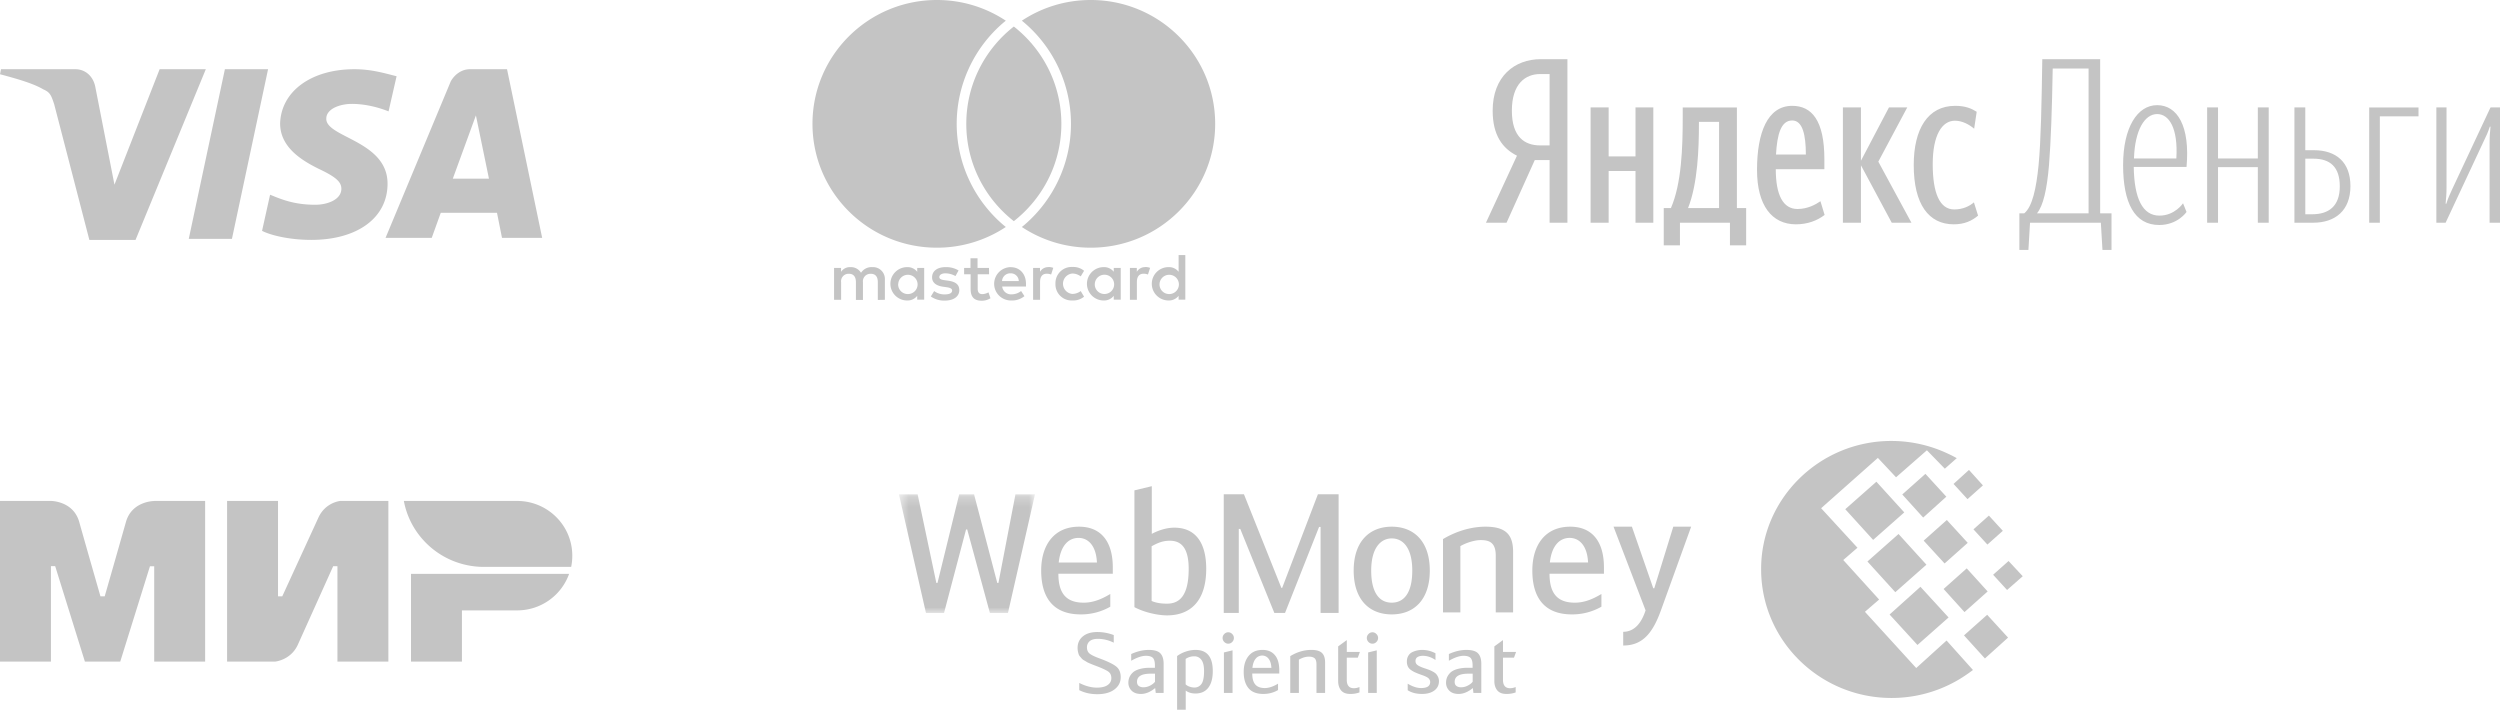 <svg width="249" height="71" viewBox="0 0 249 71" fill="none" xmlns="http://www.w3.org/2000/svg"><g clip-path="url(#clip0)" fill="#C4C4C4"><path d="M15.36 49.894v.007c-.008 0-2.227-.007-2.819 2.096a2266.18 2266.18 0 0 1-2.113 7.399h-.423s-1.564-5.443-2.113-7.406c-.593-2.104-2.82-2.096-2.82-2.096H0v16h5.073V56.39h.423l2.959 9.503h3.522l2.96-9.496h.422v9.496h5.073v-16H15.36zm18.53 0s-1.487.132-2.184 1.677l-3.593 7.825h-.423v-9.502h-5.073v16h4.791s1.557-.14 2.255-1.678l3.523-7.825h.422v9.503h5.073v-16h-4.79zm7.046 7.266v8.734h5.073v-5.1h5.496a5.486 5.486 0 0 0 5.178-3.634H40.936zm10.569-7.266H40.224c.564 3.046 2.868 5.491 5.848 6.288.676.181 1.388.28 2.12.28h8.695c.078-.364.113-.734.113-1.118 0-3.012-2.46-5.45-5.495-5.45z"/></g><g clip-path="url(#clip1)" fill="#C4C4C4"><path d="M152.865 15.94l-2.813 6.242H148l3.09-6.675c-1.453-.729-2.421-2.05-2.421-4.488 0-3.417 2.19-5.125 4.795-5.125h2.651v16.288h-1.775V15.94h-1.475zm1.475-8.565h-.946c-1.429 0-2.812.934-2.812 3.644 0 2.62 1.268 3.463 2.812 3.463h.946V7.375zm10.331 3.325v11.482h-1.775v-5.148h-2.675v5.148h-1.798V10.7h1.798v4.876h2.675V10.7h1.775zm9.245 13.738h-1.614v-2.256h-4.98v2.256h-1.613v-3.713h.714c1.06-2.438 1.176-5.992 1.176-9.045v-.98h5.395v10.024h.922v3.714zm-2.698-12.303h-2.005v.206c0 2.414-.115 5.945-1.083 8.383h3.089v-8.589h-.001zm7.655 10.207c-2.398 0-3.874-1.89-3.874-5.422 0-3.691 1.038-6.379 3.505-6.379 1.936 0 3.204 1.435 3.204 5.33v.98h-4.841c0 2.598.737 3.965 2.166 3.965 1.015 0 1.822-.456 2.283-.774l.415 1.365c-.737.57-1.706.935-2.858.935zm-1.984-6.949h2.974c0-1.959-.323-3.394-1.359-3.394-1.107 0-1.499 1.344-1.615 3.394zm8.462 1.07v5.72h-1.799V10.7h1.799v5.308l2.789-5.308h1.822l-2.882 5.4 3.297 6.082h-1.96l-3.066-5.718zm5.256-.021c0-3.6 1.407-5.901 4.127-5.901 1.038 0 1.637.273 2.144.592l-.253 1.686c-.484-.41-1.176-.797-1.914-.797-1.291 0-2.213 1.435-2.213 4.328 0 2.87.691 4.511 2.143 4.511.876 0 1.545-.342 1.96-.706l.415 1.321c-.622.524-1.36.866-2.421.866-2.49 0-3.988-1.982-3.988-5.9zm18.638 5.74h-7.054l-.162 2.712h-.899v-3.645h.484c.807-.662 1.199-2.484 1.429-4.807.231-2.415.3-6.015.369-10.548h5.764v15.355h1.13v3.645h-.9l-.161-2.712zm-1.222-15.354h-3.573c-.069 4.123-.185 7.267-.369 9.614-.207 2.437-.576 4.055-1.199 4.807h5.141V6.828zm7.057 14.648c1.544 0 2.351-1.23 2.351-1.23l.347.866s-.876 1.298-2.721 1.298c-2.466 0-3.596-2.21-3.596-5.968 0-3.76 1.429-5.969 3.389-5.969 2.006 0 3.297 2.073 2.928 6.152h-5.257c.046 3.143.876 4.851 2.559 4.851zm-2.536-5.695h4.22c.184-3.053-.738-4.42-1.914-4.42-1.222 0-2.214 1.55-2.306 4.42zm12.336.866h-3.966v5.536h-1.083V10.7h1.083v5.08h3.966V10.7h1.083v11.482h-1.083v-5.536zm3.645-5.947h1.082v4.26h.854c2.213 0 3.642 1.186 3.642 3.578 0 2.437-1.521 3.645-3.712 3.645h-1.866V10.7zm1.083 5.104v5.536h.692c1.637 0 2.743-.797 2.743-2.78 0-1.935-.968-2.756-2.628-2.756h-.807zm7.425-4.214v10.593h-1.06V10.701h4.911v.888h-3.851zm10.93 2.596c0-.593.045-1.093.092-1.572h-.069c-.162.501-.369.98-.622 1.48l-3.781 8.089h-.922V10.7h1.014v7.973c0 .615-.047 1.117-.092 1.618h.069c.161-.524.391-1.025.622-1.526l3.781-8.065H249v11.482h-1.037v-7.997z"/></g><path d="M99.88 22.36c.097.084.198.166.299.248a12.384 12.384 0 0 1-6.862 2.062c-6.845 0-12.394-5.523-12.394-12.335C80.923 5.523 86.473 0 93.318 0c2.538 0 4.897.76 6.862 2.062-.101.082-.202.163-.3.247a13.263 13.263 0 0 0-4.593 10.027 13.254 13.254 0 0 0 4.593 10.025zM108.638 0c-2.538 0-4.897.76-6.862 2.061.1.082.202.163.299.247a13.26 13.26 0 0 1 4.594 10.027c0 3.844-1.674 7.498-4.594 10.027-.097.084-.199.165-.3.247a12.382 12.382 0 0 0 6.861 2.061c6.845 0 12.395-5.523 12.395-12.335C121.032 5.523 115.483 0 108.638 0z" fill="#C4C4C4"/><path d="M100.978 2.642a11.6 11.6 0 0 0-.469.387c-2.612 2.262-4.266 5.59-4.266 9.306 0 3.715 1.654 7.045 4.266 9.306.153.133.309.262.469.387a11.6 11.6 0 0 0 .469-.387c2.612-2.262 4.265-5.59 4.265-9.306 0-3.715-1.653-7.045-4.265-9.306a10.965 10.965 0 0 0-.469-.387zM88.134 29.86v-1.992a1.184 1.184 0 0 0-1.254-1.262c-.45-.03-.879.186-1.122.564a1.171 1.171 0 0 0-1.055-.564c-.373-.019-.73.16-.935.471v-.392h-.695v3.176h.702v-1.748a.745.745 0 0 1 .78-.844c.46 0 .694.3.694.837v1.768h.701v-1.761a.748.748 0 0 1 .647-.838c.044-.006.09-.008.134-.006.473 0 .7.3.7.837v1.768l.703-.013zm10.37-3.175h-1.141v-.964h-.701v.964h-.635v.632h.648v1.46c0 .738.287 1.176 1.109 1.176a1.63 1.63 0 0 0 .867-.246l-.2-.591c-.186.11-.397.172-.613.179-.334 0-.46-.213-.46-.532v-1.448h1.134l-.008-.63zm5.921-.08a.944.944 0 0 0-.841.465v-.385h-.687v3.176h.694V28.08c0-.525.227-.817.668-.817a1.12 1.12 0 0 1 .433.08l.215-.665a1.52 1.52 0 0 0-.495-.087l.013.015zm-8.952.332a2.383 2.383 0 0 0-1.301-.331c-.808 0-1.336.385-1.336 1.016 0 .518.388.837 1.102.937l.333.046c.38.053.56.153.56.332 0 .246-.253.386-.727.386a1.713 1.713 0 0 1-1.062-.332l-.333.538a2.31 2.31 0 0 0 1.382.412c.922 0 1.455-.432 1.455-1.036 0-.604-.42-.85-1.115-.95l-.333-.046c-.3-.04-.541-.1-.541-.312s.227-.373.607-.373c.352.005.697.098 1.001.273l.308-.56zm18.596-.331a.944.944 0 0 0-.842.464v-.385h-.687v3.176h.694V28.08c0-.525.227-.817.668-.817a1.11 1.11 0 0 1 .434.08l.214-.665a1.52 1.52 0 0 0-.495-.087l.014.015zm-8.946 1.66a1.607 1.607 0 0 0 1.702 1.66c.417.022.827-.113 1.148-.378l-.333-.558c-.24.182-.533.282-.835.285a1.02 1.02 0 0 1 0-2.032 1.4 1.4 0 0 1 .835.286l.333-.559a1.675 1.675 0 0 0-1.148-.379 1.61 1.61 0 0 0-1.702 1.662v.013zm6.502 0v-1.581h-.695v.385a1.212 1.212 0 0 0-1.001-.464c-.922 0-1.669.743-1.669 1.66 0 .918.747 1.662 1.669 1.662.39.014.762-.16 1.001-.465v.386h.695v-1.583zm-2.583 0a.963.963 0 0 1 1.02-.902.96.96 0 0 1 .906 1.015.962.962 0 0 1-.958.903.957.957 0 0 1-.971-.942c0-.024 0-.05.003-.074zm-8.379-1.66a1.666 1.666 0 0 0-1.645 1.684c.012.917.77 1.65 1.692 1.638.48.024.952-.13 1.324-.432l-.333-.512c-.264.21-.591.327-.928.332a.884.884 0 0 1-.955-.778h2.37v-.266c0-.996-.621-1.66-1.516-1.66l-.009-.006zm0 .617a.79.79 0 0 1 .808.77h-1.669a.82.82 0 0 1 .848-.771h.013v.001zm17.394 1.05v-2.865h-.668v1.661a1.214 1.214 0 0 0-1.001-.464c-.922 0-1.669.743-1.669 1.66 0 .918.747 1.662 1.669 1.662a1.22 1.22 0 0 0 1.001-.465v.386h.668v-1.576zm-2.567 0a.963.963 0 0 1 1.02-.903.963.963 0 0 1 .907 1.015.962.962 0 0 1-.959.903.957.957 0 0 1-.97-.941c0-.024 0-.05.002-.075zm-23.441 0v-1.588h-.694v.385a1.213 1.213 0 0 0-1.002-.464c-.921 0-1.669.743-1.669 1.66 0 .918.748 1.662 1.67 1.662.39.014.761-.16 1-.465v.386h.695v-1.577zm-2.584 0a.963.963 0 0 1 1.02-.903.962.962 0 0 1 .906 1.015.962.962 0 0 1-.958.903.957.957 0 0 1-.977-.934c0-.028 0-.055.002-.083h.007v.001zM38.6 18.294c0-4.3-6.2-4.6-6.1-6.5 0-.6.6-1.2 1.9-1.4.6-.1 2.3-.1 4.3.7l.8-3.5c-1.2-.3-2.5-.7-4.2-.7-4.3 0-7.3 2.2-7.4 5.4 0 2.4 2.2 3.7 3.8 4.5 1.7.8 2.3 1.3 2.3 2 0 1.1-1.4 1.6-2.6 1.6-2.2 0-3.5-.6-4.5-1l-.8 3.6c1 .5 2.9.9 4.9.9 4.6 0 7.6-2.2 7.6-5.6zm-16.2-11.4l-3.6 16.9h4.3l3.6-16.9h-4.3zm-17 3.5l3.5 13.5h4.6l7-17h-4.6l-4.5 11.5-1.9-9.7c-.2-1.1-1-1.8-2-1.8H.1l-.1.5c1.5.4 3.3.9 4.3 1.5.7.3.8.6 1.1 1.5zm41.4-3.5c-.8 0-1.5.5-1.9 1.2l-6.5 15.6H43l.9-2.5h5.6l.5 2.5h4l-3.5-16.8h-3.7zm-1.7 10.9l2.3-6.3 1.3 6.3h-3.6zm143.275 26.125c2.033 0 3.967.465 5.702 1.296.273.122.547.269.818.416l-1.19 1.051-1.785-1.834-3.074 2.69-1.81-1.932-5.652 5.012 3.619 3.937-1.413 1.223 3.57 3.937-1.413 1.221 5.108 5.6 3.023-2.739 2.629 2.935c-.521.391-1.091.783-1.71 1.125a13.1 13.1 0 0 1-6.397 1.661c-7.165 0-12.991-5.745-12.991-12.811-.025-7.017 5.801-12.788 12.966-12.788zm-2.38 12.006l3.099-2.739 2.777 3.056-3.099 2.739-2.777-3.056zm2.207 5.281l3.074-2.763 2.802 3.057-3.099 2.739-2.777-3.033zm-4.413-10.49l3.099-2.738 2.777 3.056-3.1 2.739-2.776-3.056zm5.677-1.467l2.306-2.054 2.083 2.274-2.306 2.079-2.083-2.299zm4.116 9.414l2.305-2.054 2.083 2.298-2.306 2.055-2.082-2.3zm2.032 4.622l2.307-2.054 2.081 2.274-2.305 2.077-2.083-2.297zm.943-10.564l1.537-1.37 1.388 1.518-1.537 1.369-1.388-1.517zm-1.984-4.523l1.537-1.394 1.389 1.54-1.538 1.37-1.388-1.516zm3.942 9.047l1.537-1.37 1.413 1.517-1.561 1.369-1.389-1.516zm-6.917-3.398l2.306-2.055 2.082 2.274-2.305 2.054-2.083-2.273z" fill="#C4C4C4"/><mask id="a" maskUnits="userSpaceOnUse" x="89" y="49" width="15" height="13"><path d="M89.535 49.238v11.819h13.551v-11.82H89.535z" fill="#C4C4C4"/></mask><g mask="url(#a)"><path d="M96.335 52.737h-.116l-2.196 8.32h-1.795l-2.693-11.82h1.862l1.862 8.82h.116l2.161-8.82h1.48l2.312 8.82h.116l1.696-8.82h1.946l-2.695 11.82h-1.795l-2.26-8.32z" fill="#C4C4C4"/></g><path d="M105.448 56.025h3.807c-.083-1.75-.931-2.45-1.829-2.45-1.014 0-1.796.784-1.978 2.45zm5.137 3.135v1.267a5.858 5.858 0 0 1-2.943.767c-2.793 0-3.94-1.734-3.94-4.368 0-2.535 1.28-4.368 3.774-4.368 2.078 0 3.359 1.35 3.359 4.067v.617h-5.42c0 2 .814 2.884 2.527 2.884.897 0 1.729-.317 2.643-.866zm4.117.697c.532.234 1.114.268 1.531.268 1.23 0 2.16-.768 2.16-3.468 0-2.117-.765-2.8-1.878-2.8-.666 0-1.148.184-1.813.55v5.45zm.017-6.684c.498-.266 1.345-.617 2.244-.617 2.061 0 3.176 1.434 3.176 4.101 0 3.118-1.497 4.635-3.906 4.635-.882 0-2.246-.284-3.244-.819V48.84l1.73-.416v4.75zm12.903 5.376h.084l3.557-9.319h2.062v11.82h-1.795v-8.569h-.15l-3.392 8.57h-1.063l-3.394-8.37h-.149v8.37h-1.496V49.23h2.012l3.724 9.318zm13.04-1.723c0-2.25-.914-3.2-2.044-3.2-1.097 0-2.046.95-2.046 3.2 0 2.284.866 3.2 2.046 3.2 1.179 0 2.044-.916 2.044-3.2zm-5.835 0c0-2.918 1.596-4.368 3.79-4.368 2.196 0 3.791 1.45 3.791 4.368 0 2.85-1.513 4.368-3.791 4.368s-3.79-1.518-3.79-4.368zm8.896-3.133c.748-.451 2.329-1.235 4.24-1.235 1.995 0 2.742.784 2.742 2.5v6.035h-1.728v-5.65c0-1.317-.647-1.55-1.496-1.55-.664 0-1.513.3-2.028.6v6.6h-1.73v-7.3zm10.642 2.332h3.807c-.082-1.75-.931-2.45-1.829-2.45-1.014 0-1.794.784-1.978 2.45zm5.137 3.135v1.267a5.855 5.855 0 0 1-2.943.767c-2.791 0-3.939-1.734-3.939-4.368 0-2.535 1.279-4.368 3.773-4.368 2.079 0 3.36 1.35 3.36 4.067v.617h-5.421c0 2 .815 2.884 2.527 2.884.897 0 1.73-.317 2.643-.866zm7.157-6.702h1.78l-3.01 8.334c-.833 2.3-1.845 3.501-3.757 3.501v-1.366c1.131 0 1.828-.9 2.228-2.135l-3.192-8.334h1.829l2.128 6.134h.1l1.894-6.134zM107.493 68.74v-.72c.617.312 1.203.469 1.759.469.463 0 .818-.085 1.066-.256.248-.17.372-.4.372-.69 0-.29-.102-.508-.306-.653-.203-.144-.584-.323-1.14-.536-.193-.072-.316-.12-.372-.141l-.322-.134a2.155 2.155 0 0 1-.313-.15 3.687 3.687 0 0 0-.252-.152.858.858 0 0 1-.24-.18 3.55 3.55 0 0 0-.17-.201.665.665 0 0 1-.144-.242 3.03 3.03 0 0 1-.071-.28 1.77 1.77 0 0 1-.032-.343c0-.475.175-.856.524-1.146.35-.29.833-.435 1.45-.435.545 0 1.088.1 1.627.301v.761a3.53 3.53 0 0 0-1.569-.384c-.369 0-.645.077-.827.233a.778.778 0 0 0-.272.62c0 .273.091.48.272.623.182.143.507.3.976.472.803.296 1.357.564 1.659.804.303.239.455.597.455 1.07 0 .498-.208.903-.624 1.218-.415.316-.987.473-1.714.473-.666 0-1.263-.134-1.792-.402zm8.405.275h-.785l-.058-.485c-.474.391-.947.587-1.421.587-.396 0-.703-.108-.921-.323a1.094 1.094 0 0 1-.326-.816 1.315 1.315 0 0 1 .409-.962c.146-.15.366-.272.661-.364a3.558 3.558 0 0 1 1.061-.138h.512v-.225c0-.374-.068-.629-.206-.766-.138-.136-.369-.205-.694-.205-.397 0-.884.164-1.462.494v-.67c.595-.272 1.178-.41 1.751-.41.556 0 .942.115 1.156.344.215.228.322.575.322 1.037v2.902h.001zm-.859-1.916h-.438c-.903 0-1.355.27-1.355.812 0 .19.061.327.182.414.121.086.273.13.454.13.231 0 .455-.057.669-.168.215-.111.378-.24.488-.384v-.804zm2.201 3.59v-5.346a2.96 2.96 0 0 1 .859-.444c.331-.111.655-.168.975-.168 1.145 0 1.718.7 1.718 2.101 0 .725-.149 1.28-.447 1.664-.297.386-.723.577-1.28.577-.385 0-.707-.098-.966-.291v1.907h-.859zm.851-5.062v2.536c.11.105.248.184.417.237a1.5 1.5 0 0 0 .442.079.836.836 0 0 0 .714-.355c.173-.237.26-.668.26-1.292 0-.508-.089-.88-.268-1.113a.837.837 0 0 0-.699-.351 1.5 1.5 0 0 0-.866.259zm4.671-.853v4.241h-.86v-4.032l.86-.209zm-.991-1.23a.55.55 0 0 1 .169-.398.535.535 0 0 1 .785 0 .55.55 0 0 1 0 .796.54.54 0 0 1-.785 0 .551.551 0 0 1-.169-.399zm4.208 4.986c.397 0 .834-.145 1.313-.435v.636c-.44.257-.927.385-1.461.385-.672 0-1.166-.193-1.483-.578-.317-.385-.475-.923-.475-1.615 0-.658.162-1.189.487-1.589.325-.401.787-.603 1.387-.603.529 0 .939.173 1.232.52.292.346.437.852.437 1.522v.31h-2.692c0 .496.102.862.305 1.095.204.235.521.352.95.352zm-.256-3.237a.83.83 0 0 0-.653.309c-.176.206-.286.514-.33.92h1.892c-.023-.413-.119-.72-.29-.923a.778.778 0 0 0-.619-.306zm2.787 3.722v-3.664c.678-.413 1.38-.62 2.107-.62.49 0 .84.101 1.049.302.209.201.314.519.314.954v3.028h-.859v-2.836c0-.306-.064-.513-.19-.618-.127-.107-.312-.16-.554-.16-.33 0-.666.101-1.008.302v3.313h-.859v-.001zm5.629-4.082h1.306l-.207.569h-1.099v2.208c0 .558.237.837.711.837.181 0 .366-.04.554-.118v.535a2.548 2.548 0 0 1-.926.152c-.413 0-.716-.119-.908-.357-.193-.236-.289-.547-.289-.933V64.38l.859-.628v1.181h-.001zm2.987-.159v4.241h-.859v-4.032l.859-.209zm-.991-1.23c0-.151.056-.283.168-.398a.536.536 0 0 1 .785 0 .55.55 0 0 1 0 .796.538.538 0 0 1-.785 0 .554.554 0 0 1-.168-.399zm6.839 1.523v.668c-.413-.278-.832-.417-1.255-.417-.215 0-.391.041-.529.125-.138.083-.206.217-.206.4 0 .175.075.312.227.415.151.104.389.209.715.314.181.061.317.109.408.142.091.034.211.09.36.168.148.078.26.155.334.234.074.078.142.18.203.31.06.128.09.27.09.426 0 .385-.153.691-.458.92-.305.23-.714.344-1.227.344-.573 0-1.049-.123-1.429-.37v-.651c.485.29.928.434 1.331.434.605 0 .908-.2.908-.602a.45.45 0 0 0-.054-.217.587.587 0 0 0-.124-.163 1.133 1.133 0 0 0-.227-.143 2.625 2.625 0 0 0-.264-.116 32.69 32.69 0 0 1-.339-.121 7.472 7.472 0 0 1-.537-.218 2.33 2.33 0 0 1-.396-.238.885.885 0 0 1-.289-.347 1.157 1.157 0 0 1-.091-.477c0-.234.055-.435.165-.601a.924.924 0 0 1 .43-.36 2.306 2.306 0 0 1 .917-.194c.467 0 .913.11 1.337.335zm4.563 3.948h-.784l-.058-.485c-.474.391-.947.587-1.421.587-.396 0-.703-.108-.921-.323a1.098 1.098 0 0 1-.326-.816c0-.173.032-.338.095-.497.063-.16.168-.314.314-.465.146-.15.366-.272.661-.364a3.567 3.567 0 0 1 1.061-.138h.513v-.225c0-.374-.07-.629-.207-.766-.138-.136-.369-.205-.694-.205-.396 0-.884.164-1.462.494v-.67c.595-.272 1.178-.41 1.751-.41.556 0 .941.115 1.156.344.215.228.323.575.323 1.037v2.902h-.001zm-.858-1.916h-.438c-.904 0-1.355.27-1.355.812 0 .19.06.327.181.414.121.086.273.13.455.13.231 0 .454-.057.669-.168.215-.111.377-.24.488-.384v-.804zm3.018-2.166h1.305l-.207.569h-1.098v2.208c0 .558.237.837.71.837.182 0 .366-.04.554-.118v.535a2.544 2.544 0 0 1-.926.152c-.412 0-.715-.119-.908-.357-.193-.236-.29-.547-.29-.933V64.38l.86-.628v1.181z" fill="#C4C4C4"/><defs><clipPath id="clip0"><path fill="#fff" transform="translate(0 49.894)" d="M0 0h57v16H0z"/></clipPath><clipPath id="clip1"><path fill="#fff" transform="translate(148 5.894)" d="M0 0h101v19H0z"/></clipPath></defs></svg>
